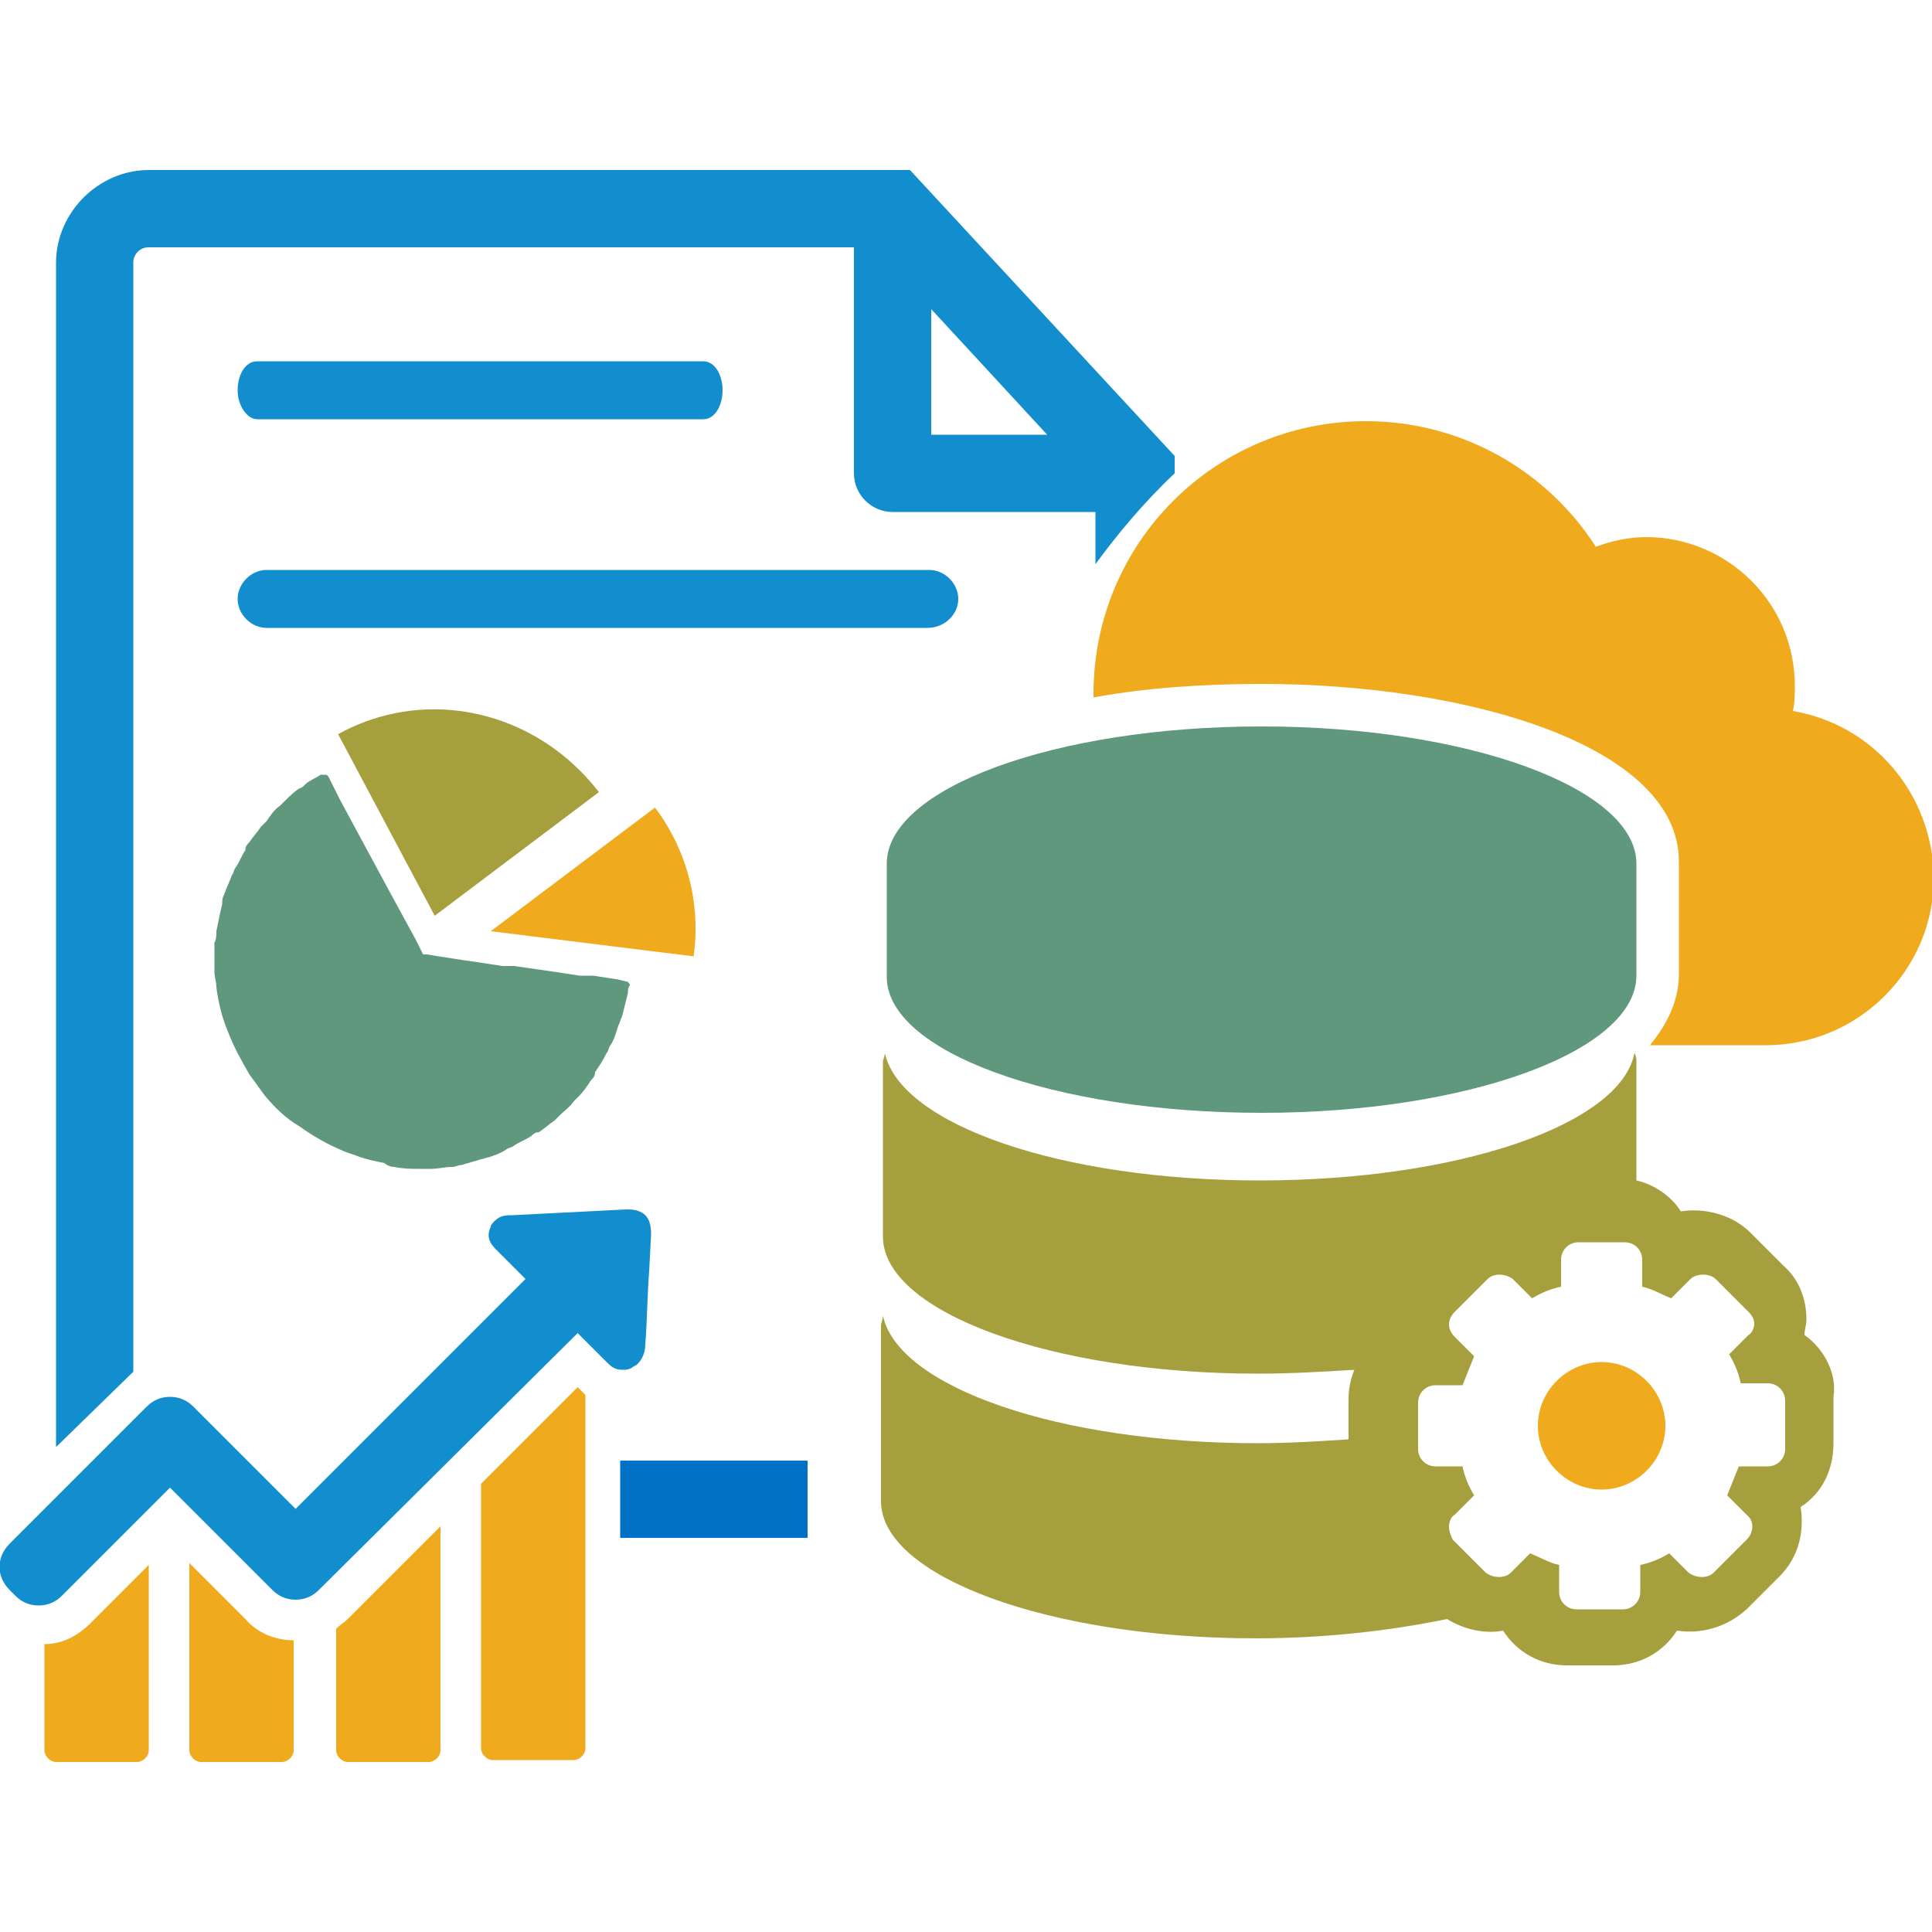 <?xml version="1.0" encoding="utf-8"?>
<!-- Generator: Adobe Illustrator 22.0.1, SVG Export Plug-In . SVG Version: 6.00 Build 0)  -->
<svg version="1.1" id="Layer_1" xmlns="http://www.w3.org/2000/svg" xmlns:xlink="http://www.w3.org/1999/xlink" x="0px" y="0px"
	 viewBox="0 0 100 100" style="enable-background:new 0 0 100 100;" xml:space="preserve">
<style type="text/css">
	.st0{fill:#128ECE;}
	.st1{fill:#60987E;}
	.st2{fill:none;stroke:#A69F3D;stroke-width:3;stroke-miterlimit:10;}
	.st3{fill:none;stroke:#EFAA1E;stroke-width:3;stroke-miterlimit:10;}
	.st4{fill:#EFAA1E;}
	.st5{fill:#A69F3D;}
	.st6{fill:none;}
	.st7{fill:#0071C5;}
	.st8{fill:#FFFFFF;}
	.st9{fill:url(#path3060_2_);}
	.st10{fill:#2B6FB6;}
	.st11{fill:url(#path3060_3_);}
	.st12{fill:#0B4A99;}
	.st13{fill:#CD1618;}
</style>
<g>
	<path class="st4" d="M2.3,85.1v5.5c0,0.3,0.3,0.6,0.6,0.6h4.2c0.3,0,0.6-0.3,0.6-0.6V81L4.7,84C4,84.7,3.2,85.1,2.3,85.1"/>
	<path class="st4" d="M9.8,80.9v9.7c0,0.3,0.3,0.6,0.6,0.6h4.2c0.3,0,0.6-0.3,0.6-0.6v-5.7c-1,0-1.9-0.4-2.5-1.1L9.8,80.9z"/>
	<path class="st4" d="M17.4,84.3v6.3c0,0.3,0.3,0.6,0.6,0.6h4.2c0.3,0,0.6-0.3,0.6-0.6V79L18,83.8C17.8,84,17.6,84.1,17.4,84.3"/>
	<path class="st4" d="M29.9,71.8l-5,5v13.7c0,0.3,0.3,0.6,0.6,0.6h4.2c0.3,0,0.6-0.3,0.6-0.6V72.2C30.2,72.1,30.1,72,29.9,71.8
		L29.9,71.8z"/>
	<path class="st0" d="M33.4,62.9c-0.2-0.2-0.5-0.3-0.9-0.3h-0.1c-2,0.1-3.9,0.2-5.9,0.3c-0.3,0-0.6,0-0.9,0.3
		c-0.1,0.1-0.2,0.2-0.2,0.3c-0.3,0.6,0.1,1,0.3,1.2l0.5,0.5c0.3,0.3,0.7,0.7,1,1L15.3,78.1L10,72.8c-0.3-0.3-0.7-0.5-1.2-0.5
		c-0.5,0-0.9,0.2-1.2,0.5l-7.1,7.1c-0.7,0.7-0.7,1.7,0,2.4l0.3,0.3c0.3,0.3,0.7,0.5,1.2,0.5c0.5,0,0.9-0.2,1.2-0.5L8.8,77l5.3,5.3
		c0.3,0.3,0.7,0.5,1.2,0.5c0.5,0,0.9-0.2,1.2-0.5L29.9,69l1.5,1.5c0.2,0.2,0.4,0.4,0.8,0.4c0.2,0,0.3,0,0.5-0.1
		c0.1-0.1,0.2-0.1,0.3-0.2c0.3-0.3,0.4-0.7,0.4-1c0.1-1.3,0.1-2.5,0.2-3.8l0.1-1.9C33.7,63.4,33.6,63.1,33.4,62.9"/>
	<g>
		<g>
			<path class="st4" d="M35.9,49.5c0.4-2.8-0.4-5.6-2-7.7l-8.5,6.4L35.9,49.5z"/>
		</g>
	</g>
	<path class="st5" d="M31,41c-1.7-2.2-4.2-3.8-7.2-4.2c-2.3-0.3-4.5,0.2-6.3,1.2l5,9.4L31,41z"/>
	<path class="st1" d="M20.4,60.4c0.5,0.1,0.9,0.1,1.4,0.1c0.2,0,0.3,0,0.5,0c0.4,0,0.7-0.1,1.1-0.1c0.2,0,0.3-0.1,0.5-0.1
		c0.3-0.1,0.7-0.2,1-0.3c0.1,0,0.3-0.1,0.4-0.1c0.3-0.1,0.6-0.2,0.9-0.4c0.1-0.1,0.3-0.1,0.4-0.2c0.3-0.2,0.6-0.3,0.9-0.5
		c0.1-0.1,0.2-0.2,0.4-0.2c0.3-0.2,0.5-0.4,0.8-0.6c0.1-0.1,0.2-0.2,0.3-0.3c0.2-0.2,0.5-0.4,0.7-0.7c0.1-0.1,0.2-0.2,0.3-0.3
		c0.2-0.2,0.4-0.5,0.6-0.8c0.1-0.1,0.2-0.2,0.2-0.4c0.2-0.3,0.4-0.6,0.6-1c0.1-0.1,0.1-0.3,0.2-0.4c0.2-0.3,0.3-0.7,0.4-1
		c0.1-0.2,0.1-0.3,0.2-0.5c0.1-0.4,0.2-0.8,0.3-1.2c0-0.1,0-0.3,0.1-0.4c0-0.1-0.1-0.2-0.2-0.2l-0.4-0.1l-1.3-0.2L30,50.5l-1.3-0.2
		L28,50.2L26.6,50L26,50l-1.3-0.2L24,49.7l-1.3-0.2l-0.6-0.1l-0.2,0l-0.4-0.8l-1.2-2.2l-2.7-5L17,40.2c0,0-0.1-0.1-0.1-0.1
		c-0.1,0-0.1,0-0.2,0c0,0,0,0-0.1,0c-0.3,0.2-0.6,0.3-0.8,0.5c-0.1,0.1-0.2,0.2-0.3,0.2c-0.3,0.2-0.5,0.4-0.7,0.6
		c-0.1,0.1-0.2,0.2-0.3,0.3c-0.3,0.2-0.5,0.5-0.7,0.8c-0.1,0.1-0.2,0.2-0.3,0.3c-0.2,0.3-0.4,0.5-0.6,0.8c-0.1,0.1-0.2,0.2-0.2,0.4
		c-0.2,0.3-0.3,0.6-0.5,0.9c-0.1,0.1-0.1,0.3-0.2,0.4c-0.1,0.3-0.3,0.7-0.4,1c-0.1,0.2-0.1,0.3-0.1,0.5c-0.1,0.4-0.2,0.9-0.3,1.4
		c0,0,0,0,0,0c0,0.2,0,0.4-0.1,0.6c0,0.5,0,1,0,1.5c0,0.3,0.1,0.5,0.1,0.8c0.1,0.8,0.3,1.6,0.6,2.3c0.3,0.8,0.7,1.5,1.1,2.2
		c0.3,0.4,0.5,0.7,0.8,1.1c0.5,0.6,1.1,1.2,1.8,1.6c0.7,0.5,1.4,0.9,2.1,1.2c0.2,0.1,0.5,0.2,0.8,0.3c0.5,0.2,1,0.3,1.5,0.4
		C20,60.3,20.2,60.4,20.4,60.4C20.4,60.4,20.4,60.4,20.4,60.4z"/>
	<path class="st4" d="M82.9,70.5c-1.8,0-3.3,1.5-3.3,3.3c0,1.8,1.5,3.3,3.3,3.3c1.8,0,3.3-1.5,3.3-3.3C86.2,72,84.7,70.5,82.9,70.5
		L82.9,70.5z"/>
	<path class="st5" d="M93.4,69.1c0-0.3,0.1-0.5,0.1-0.8c0-1.1-0.4-2.1-1.2-2.8l-1.7-1.7c-0.9-0.9-2.3-1.3-3.6-1.1
		c-0.5-0.8-1.4-1.4-2.3-1.6V55c0-0.2,0-0.3-0.1-0.5c-0.7,3.7-9.1,6.6-19.4,6.6c-10.3,0-18.6-2.9-19.4-6.6c0,0.2-0.1,0.3-0.1,0.5V64
		c0,3.9,8.7,7.1,19.4,7.1c1.7,0,3.4-0.1,5-0.2c-0.2,0.5-0.3,1-0.3,1.5v2.1c-1.5,0.1-3.1,0.2-4.7,0.2c-10.3,0-18.6-2.9-19.4-6.6
		c0,0.2-0.1,0.4-0.1,0.5v9.1c0,3.9,8.7,7.1,19.4,7.1c3.6,0,7-0.4,9.9-1c0.8,0.5,1.9,0.8,2.9,0.6c0.7,1.1,1.9,1.8,3.3,1.8h2.4
		c1.4,0,2.6-0.7,3.3-1.8c1.3,0.2,2.6-0.2,3.6-1.1l1.7-1.7c1-1,1.3-2.3,1.1-3.6c1.1-0.7,1.7-1.9,1.7-3.3v-2.4
		C95.1,71.1,94.4,69.8,93.4,69.1L93.4,69.1z M92.4,75c0,0.5-0.4,0.9-0.9,0.9H90c-0.2,0.5-0.4,1-0.6,1.5l1,1c0.4,0.3,0.4,0.9,0,1.3
		l-1.7,1.7c-0.3,0.3-0.9,0.3-1.3,0l-1-1c-0.5,0.3-1,0.5-1.5,0.6v1.4c0,0.5-0.4,0.9-0.9,0.9h-2.4c-0.5,0-0.9-0.4-0.9-0.9V81
		c-0.5-0.1-1-0.4-1.5-0.6l-1,1c-0.3,0.3-0.9,0.3-1.3,0l-1.7-1.7C75.1,79.5,75,79.3,75,79c0-0.2,0.1-0.5,0.3-0.6l1-1
		c-0.3-0.5-0.5-1-0.6-1.5h-1.4c-0.5,0-0.9-0.4-0.9-0.9v-2.4c0-0.5,0.4-0.9,0.9-0.9h1.4c0.2-0.5,0.4-1,0.6-1.5l-1-1
		c-0.4-0.4-0.4-0.9,0-1.3l1.7-1.7c0.3-0.3,0.9-0.3,1.3,0l1,1c0.5-0.3,1-0.5,1.5-0.6v-1.4c0-0.5,0.4-0.9,0.9-0.9h2.4
		c0.5,0,0.9,0.4,0.9,0.9v1.4c0.5,0.1,1,0.4,1.5,0.6l1-1c0.3-0.3,1-0.3,1.3,0l1.7,1.7c0.2,0.2,0.3,0.4,0.3,0.6c0,0.2-0.1,0.5-0.3,0.6
		l-1,1c0.3,0.5,0.5,1,0.6,1.5h1.4c0.5,0,0.9,0.4,0.9,0.9V75z M92.4,75"/>
	<path class="st1" d="M65.3,57.6c10.7,0,19.4-3.2,19.4-7.1v-5.8c0-3.9-8.7-7.1-19.4-7.1c-10.7,0-19.4,3.2-19.4,7.1v5.8
		C45.8,54.4,54.5,57.6,65.3,57.6L65.3,57.6z"/>
	<path class="st4" d="M92.8,36.8c0.1-0.4,0.1-0.9,0.1-1.3c0-4.3-3.5-7.7-7.7-7.7c-0.9,0-1.8,0.2-2.6,0.5c-2.5-3.9-6.9-6.5-11.9-6.5
		c-7.8,0-14.1,6.3-14.1,14.1c0,0.1,0,0.1,0,0.2c2.7-0.5,5.7-0.7,8.7-0.7c10.7,0,21.6,3.2,21.6,9.2v5.8c0,1.4-0.6,2.6-1.5,3.7h6
		c4.8,0,8.7-3.9,8.7-8.7C100,41,96.9,37.5,92.8,36.8z"/>
	<polygon class="st6" points="48.2,16 48.2,22.5 54.2,22.5 	"/>
	<path class="st0" d="M36.4,18.7H13.3c-0.6,0-1,0.7-1,1.5c0,0.8,0.5,1.5,1,1.5h23.1c0.6,0,1-0.7,1-1.5C37.4,19.4,37,18.7,36.4,18.7z
		"/>
	<path class="st0" d="M49.6,31c0-0.8-0.7-1.5-1.5-1.5H13.8c-0.8,0-1.5,0.7-1.5,1.5c0,0.8,0.7,1.5,1.5,1.5h34.2
		C48.9,32.5,49.6,31.8,49.6,31z"/>
	<polygon class="st6" points="48.2,22.5 54.2,22.5 48.2,16 	"/>
	<rect x="32.1" y="75.6" class="st7" width="9.7" height="4"/>
	<polygon class="st6" points="48.2,22.5 54.2,22.5 48.2,16 	"/>
	<path class="st0" d="M60.8,24.5v-0.9L47.1,8.8H7.7c-2.6,0-4.8,2.2-4.8,4.8v61.2c0,0.1,0,0.1,0,0.1l4-3.9V13.6
		c0-0.4,0.3-0.8,0.8-0.8h36.5v11.7c0,1.1,0.9,2,2,2h10.5v2.7C57.8,27.7,59.2,26,60.8,24.5z M48.2,22.5V16l6,6.5H48.2z"/>
</g>
</svg>
